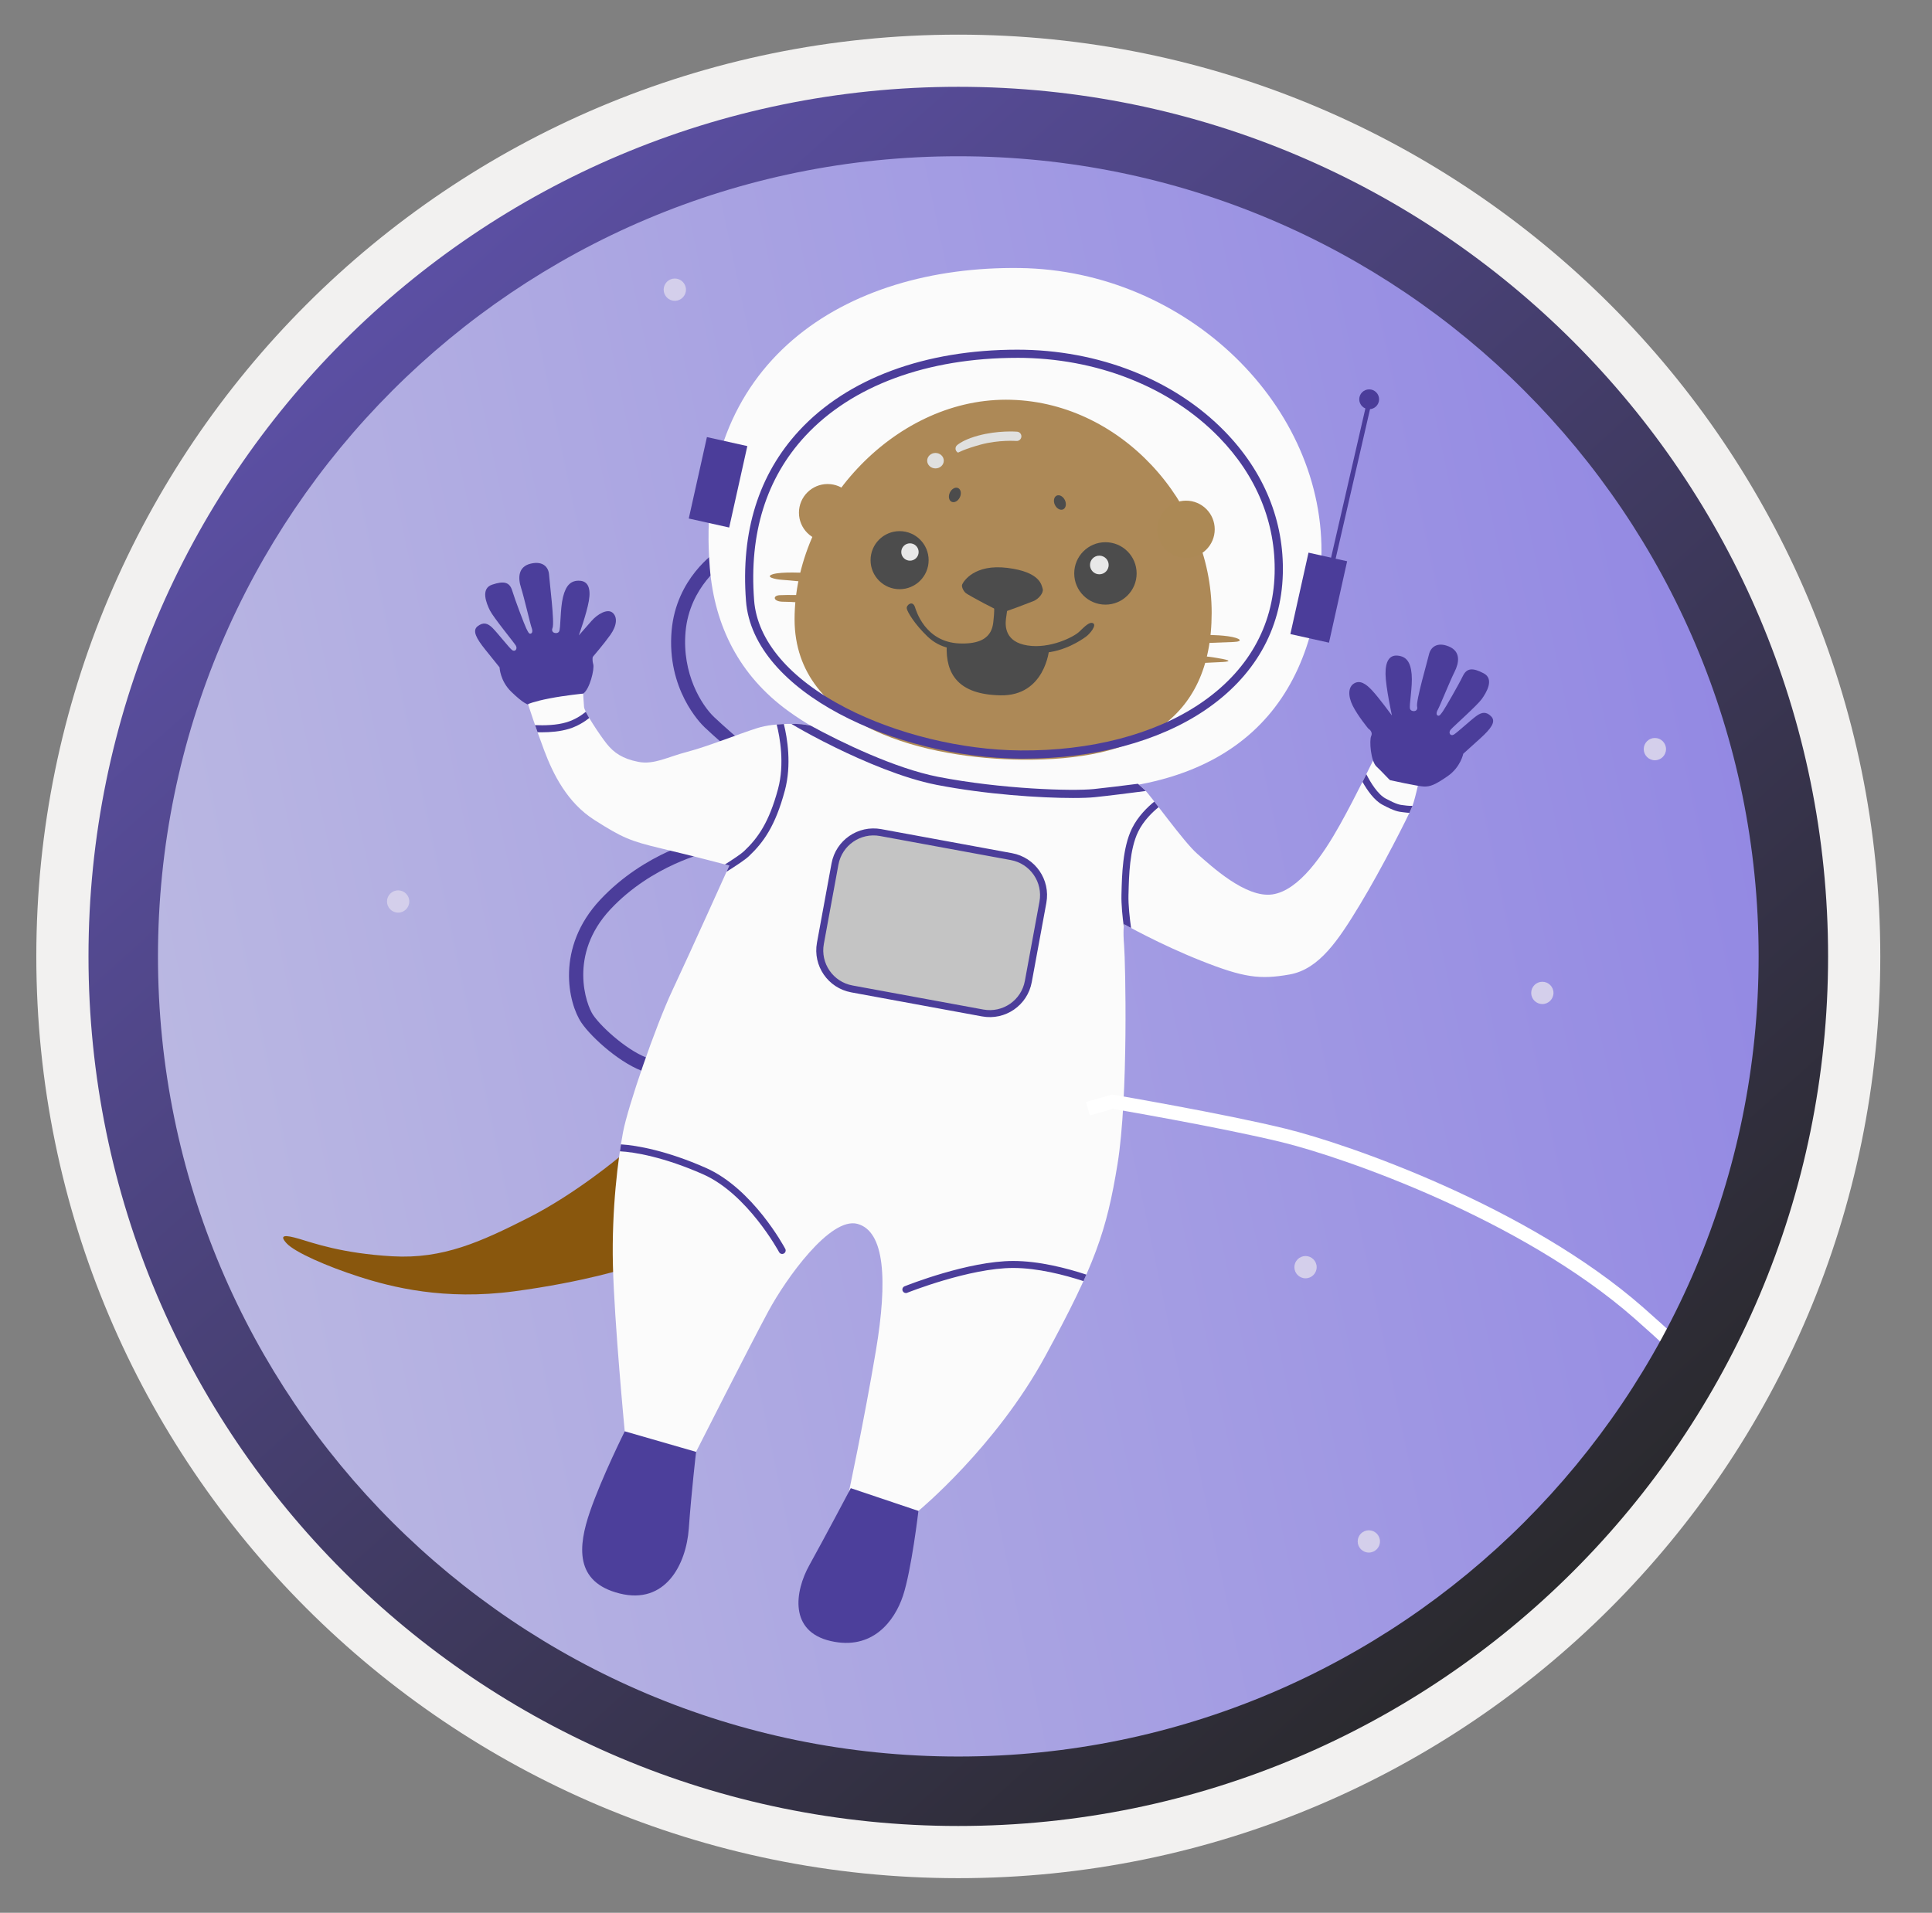 <svg width="103" height="102" viewBox="0 0 103 102" fill="none" xmlns="http://www.w3.org/2000/svg">
<rect x="0" y="0" width="103" height="102" fill="#808080" stroke="none"/>
<path d="M51.089 97.351C25.493 97.351 4.738 76.606 4.738 51C4.738 25.393 25.493 4.649 51.089 4.649C76.686 4.649 97.44 25.403 97.44 51C97.44 76.597 76.686 97.351 51.089 97.351Z" fill="url(#paint0_linear_1834_4687)"/>
<path fill-rule="evenodd" clip-rule="evenodd" d="M96.54 51C96.54 76.102 76.191 96.45 51.09 96.45C25.988 96.45 5.639 76.102 5.639 51C5.639 25.899 25.988 5.55 51.09 5.55C76.191 5.55 96.54 25.899 96.54 51ZM51.09 1.847C78.241 1.847 100.243 23.849 100.243 51C100.243 78.151 78.231 100.154 51.09 100.154C23.938 100.154 1.936 78.141 1.936 51C1.936 23.849 23.938 1.847 51.09 1.847Z" fill="#F2F1F0"/>
<path d="M33.051 61.672C33.051 61.672 30.686 63.663 28.167 64.939C25.647 66.214 23.625 67.148 20.918 66.992C18.212 66.837 16.687 66.277 15.941 66.059C15.194 65.841 14.852 65.841 15.287 66.308C15.723 66.774 17.403 67.521 19.145 68.081C20.887 68.641 23.687 69.356 27.42 68.859C31.153 68.361 33.58 67.583 33.486 67.583C33.393 67.583 34.669 64.534 34.669 64.534L33.051 61.672Z" fill="#89570D"/>
<path d="M39.085 40.14C39.044 40.104 38.068 39.265 37.554 38.773C37.346 38.574 35.53 36.744 35.807 33.618C36.053 30.833 38.127 29.452 38.215 29.395L38.622 30.02C38.603 30.033 36.763 31.271 36.549 33.684C36.35 35.94 37.41 37.606 38.068 38.235C38.568 38.712 39.56 39.566 39.57 39.575L39.084 40.141L39.085 40.14Z" fill="#4B3D9A"/>
<path d="M34.438 57.177C33.18 56.802 31.561 55.365 31 54.54C30.293 53.501 29.609 50.529 32.001 47.977C34.386 45.432 37.417 44.753 37.544 44.725L37.702 45.455L37.624 45.09L37.704 45.455C37.675 45.461 34.767 46.118 32.546 48.487C30.279 50.905 31.254 53.585 31.617 54.119C32.111 54.846 33.602 56.149 34.65 56.46L34.437 57.175L34.438 57.177Z" fill="#4B3D9A"/>
<path d="M70.444 29.803C70.169 37.785 65.563 42.245 56.663 42.167C52.276 42.128 46.005 40.815 42.01 37.905C39.431 36.026 38.098 33.404 37.842 30.28C36.939 19.301 45.028 14.168 54.364 14.293C63.263 14.411 70.724 21.666 70.444 29.803Z" fill="#FBFBFB"/>
<path d="M64.597 32.671C64.597 38.52 60.563 40.568 54.493 40.511C49.571 40.463 42.361 38.869 42.361 33.021C42.361 27.172 47.56 21.315 53.63 21.315C59.7 21.315 64.597 26.822 64.597 32.671Z" fill="#AD8957"/>
<path d="M71.819 29.929L69.76 29.47L68.793 33.812L70.852 34.271L71.819 29.929Z" fill="#4B3D9A"/>
<path d="M39.842 23.788L37.688 23.308L36.72 27.65L38.875 28.13L39.842 23.788Z" fill="#4B3D9A"/>
<path d="M58.934 32.242C59.852 32.242 60.597 31.497 60.597 30.578C60.597 29.659 59.852 28.914 58.934 28.914C58.015 28.914 57.27 29.659 57.27 30.578C57.27 31.497 58.015 32.242 58.934 32.242Z" fill="#4C4C4C"/>
<path d="M58.608 30.625C58.883 30.625 59.106 30.402 59.106 30.127C59.106 29.852 58.883 29.63 58.608 29.63C58.333 29.63 58.111 29.852 58.111 30.127C58.111 30.402 58.333 30.625 58.608 30.625Z" fill="#E8E8E8"/>
<path d="M47.96 31.419C48.815 31.419 49.508 30.726 49.508 29.871C49.508 29.016 48.815 28.323 47.96 28.323C47.105 28.323 46.412 29.016 46.412 29.871C46.412 30.726 47.105 31.419 47.96 31.419Z" fill="#4C4C4C"/>
<path d="M48.512 29.898C48.768 29.898 48.975 29.691 48.975 29.436C48.975 29.18 48.768 28.973 48.512 28.973C48.257 28.973 48.049 29.18 48.049 29.436C48.049 29.691 48.257 29.898 48.512 29.898Z" fill="#E8E8E8"/>
<path d="M56.68 27.161C56.827 27.091 56.868 26.871 56.772 26.669C56.676 26.468 56.478 26.361 56.331 26.431C56.185 26.502 56.144 26.722 56.24 26.924C56.336 27.125 56.533 27.232 56.68 27.161Z" fill="#4C4C4C"/>
<path d="M51.173 26.519C51.269 26.317 51.228 26.097 51.081 26.027C50.934 25.957 50.737 26.063 50.641 26.265C50.544 26.466 50.585 26.687 50.732 26.757C50.879 26.827 51.077 26.721 51.173 26.519Z" fill="#4C4C4C"/>
<path d="M49.873 24.978C50.118 24.978 50.316 24.794 50.316 24.566C50.316 24.339 50.118 24.154 49.873 24.154C49.629 24.154 49.43 24.339 49.43 24.566C49.43 24.794 49.629 24.978 49.873 24.978Z" fill="#E0E0DF"/>
<path d="M51.078 24.137C50.916 24.06 50.894 23.841 51.034 23.73C51.228 23.577 51.566 23.389 52.148 23.23C53.205 22.942 54.184 23.016 54.225 23.02C54.362 23.031 54.464 23.15 54.453 23.287C54.441 23.424 54.319 23.526 54.185 23.515C54.176 23.515 53.248 23.445 52.28 23.709C51.419 23.944 51.079 24.136 51.079 24.136L51.078 24.137Z" fill="#E0E0DF"/>
<path d="M51.296 31.169C51.369 30.996 51.949 30.064 53.708 30.283C55.466 30.502 55.527 31.201 55.589 31.403C55.651 31.605 55.371 31.948 55.091 32.056C54.811 32.165 53.567 32.648 53.443 32.648C53.318 32.648 51.607 31.729 51.483 31.621C51.358 31.513 51.249 31.279 51.296 31.17V31.169Z" fill="#4C4C4C"/>
<path d="M48.777 32.367C48.831 32.526 49.306 34.234 51.142 34.311C52.977 34.388 52.931 33.347 52.977 32.957C53.023 32.568 53.008 31.76 53.008 31.76L53.817 31.791C53.817 31.791 53.678 32.615 53.63 33.004C53.583 33.394 53.583 34.234 54.781 34.42C55.98 34.607 57.239 33.97 57.534 33.689C57.829 33.408 58.094 33.129 58.281 33.238C58.467 33.348 58.125 33.783 57.892 33.954C57.66 34.124 56.725 34.763 55.605 34.81C54.485 34.857 51.67 34.685 51.67 34.685L50.986 34.608C50.986 34.608 50.162 34.623 49.462 33.955C48.761 33.287 48.373 32.634 48.342 32.447C48.311 32.26 48.653 31.996 48.777 32.37V32.367Z" fill="#4C4C4C"/>
<path d="M53.848 34.498L55.932 34.637C55.932 34.637 55.715 37.126 53.334 37.079C51.099 37.035 50.41 35.959 50.472 34.418C50.476 34.338 53.847 34.495 53.847 34.495L53.848 34.498Z" fill="#4C4C4C"/>
<path d="M42.967 30.547C42.897 30.547 41.684 30.477 41.217 30.616C40.751 30.756 41.311 30.896 41.708 30.92C42.105 30.944 43.177 31.059 43.177 31.059L42.967 30.547Z" fill="#AD8957"/>
<path d="M42.921 31.738C42.921 31.738 41.964 31.714 41.567 31.738C41.17 31.761 41.217 32.087 41.753 32.087C42.29 32.087 42.921 32.157 42.921 32.157V31.737V31.738Z" fill="#AD8957"/>
<path d="M64.082 33.861C64.082 33.861 64.829 33.837 65.482 33.93C66.135 34.024 66.322 34.21 65.762 34.234C65.202 34.258 63.919 34.304 63.919 34.304L64.082 33.861Z" fill="#AD8957"/>
<path d="M64.083 34.98C64.153 34.98 65.273 35.12 65.46 35.214C65.646 35.309 64.923 35.308 64.574 35.331C64.224 35.355 63.688 35.355 63.688 35.355L64.085 34.982L64.083 34.98Z" fill="#AD8957"/>
<path d="M63.231 29.754C64.075 29.754 64.76 29.07 64.76 28.226C64.76 27.382 64.075 26.698 63.231 26.698C62.388 26.698 61.703 27.382 61.703 28.226C61.703 29.07 62.388 29.754 63.231 29.754Z" fill="#AC8955"/>
<path d="M44.122 28.867C44.966 28.867 45.65 28.183 45.65 27.339C45.65 26.495 44.966 25.811 44.122 25.811C43.278 25.811 42.594 26.495 42.594 27.339C42.594 28.183 43.278 28.867 44.122 28.867Z" fill="#AD8957"/>
<path d="M54.588 40.456C54.522 40.456 54.456 40.456 54.39 40.456C47.775 40.4 40.144 36.932 39.771 32.045C39.488 28.354 40.444 25.297 42.611 22.957C45.185 20.179 49.314 18.647 54.237 18.647C58.565 18.647 62.595 20.236 65.296 23.006C67.394 25.159 68.464 27.784 68.391 30.598C68.314 33.575 66.875 36.094 64.225 37.882C61.764 39.544 58.347 40.455 54.589 40.455L54.588 40.456ZM54.235 19.082C49.436 19.082 45.42 20.563 42.929 23.252C40.848 25.498 39.931 28.445 40.204 32.01C40.368 34.165 42.105 36.202 45.093 37.748C47.79 39.143 51.266 39.992 54.391 40.018C58.145 40.051 61.546 39.163 63.979 37.52C66.506 35.814 67.88 33.416 67.954 30.585C68.023 27.891 66.995 25.375 64.981 23.308C62.362 20.622 58.445 19.081 54.234 19.081L54.235 19.082Z" fill="#4B3D9A"/>
<path d="M30.252 37.594C30.321 37.57 30.742 37.221 31.091 36.987C31.441 36.753 31.699 35.68 31.628 35.424C31.557 35.167 31.604 35.027 31.604 35.027C31.604 35.027 32.188 34.35 32.537 33.859C32.887 33.369 32.934 32.903 32.654 32.67C32.374 32.437 31.838 32.763 31.534 33.113C31.231 33.462 30.858 33.883 30.858 33.883C30.858 33.883 31.278 32.716 31.394 32.04C31.509 31.364 31.346 30.99 30.904 30.968C30.46 30.945 30.18 31.178 30.017 31.831C29.855 32.484 29.901 33.511 29.807 33.674C29.714 33.837 29.341 33.767 29.457 33.487C29.575 33.207 29.294 31.014 29.271 30.64C29.247 30.267 28.967 29.894 28.29 30.057C27.613 30.22 27.613 30.827 27.778 31.34C27.942 31.852 28.268 33.276 28.338 33.462C28.407 33.649 28.385 33.766 28.29 33.788C28.196 33.811 28.151 33.695 28.056 33.508C27.962 33.322 27.449 31.968 27.31 31.503C27.17 31.037 26.867 30.966 26.237 31.177C25.607 31.387 25.933 32.179 26.12 32.553C26.307 32.926 27.379 34.233 27.496 34.419C27.613 34.606 27.449 34.793 27.286 34.653C27.123 34.514 26.516 33.744 26.259 33.486C26.003 33.229 25.769 33.16 25.466 33.393C25.162 33.626 25.396 34.046 25.863 34.63C26.329 35.213 26.633 35.587 26.633 35.587C26.633 35.587 26.656 36.31 27.262 36.893C27.869 37.477 28.102 37.593 28.406 37.64C28.71 37.687 30.249 37.593 30.249 37.593L30.252 37.594Z" fill="#4B3E9B"/>
<path d="M42.757 38.62C42.757 38.62 41.38 38.504 40.354 38.831C39.327 39.158 37.717 39.811 36.644 40.09C35.572 40.369 34.871 40.789 34.031 40.626C33.191 40.463 32.724 40.136 32.351 39.669C31.978 39.203 31.162 37.966 31.138 37.71C31.114 37.453 31.091 36.987 31.091 36.987C31.091 36.987 30.134 37.08 29.294 37.243C28.454 37.406 28.15 37.547 28.15 37.547C28.15 37.547 28.547 38.783 29.014 40.02C29.48 41.257 30.227 42.797 31.697 43.73C33.166 44.663 33.587 44.85 35.267 45.247C36.947 45.644 38.883 46.156 38.883 46.156C38.883 46.156 36.76 50.87 35.849 52.806C34.938 54.743 33.47 59.013 33.212 60.39C32.955 61.766 32.605 64.449 32.676 67.459C32.747 70.469 33.306 76.325 33.306 76.325L34.378 77.818L37.108 77.421C37.108 77.421 40.002 71.705 40.959 69.931C41.916 68.158 44.271 64.868 45.718 65.265C47.166 65.662 47.328 68.252 46.699 72.008C46.069 75.765 45.206 79.801 45.206 79.801L46.722 81.784L48.962 80.571C48.962 80.571 53.093 77.164 55.729 72.311C58.366 67.458 58.996 65.661 59.579 62.068C60.163 58.476 60 51.289 59.929 50.426C59.858 49.562 59.929 49.282 59.929 49.282C59.929 49.282 61.819 50.355 64.059 51.242C66.299 52.129 67.163 52.245 68.749 51.965C70.336 51.685 71.362 50.122 72.506 48.232C73.65 46.342 75.096 43.496 75.282 43.029C75.469 42.563 75.749 41.163 75.749 41.163L74.582 40.182L73.205 40.556C73.205 40.532 72.319 42.398 71.432 43.985C70.545 45.572 69.262 47.484 67.838 47.694C66.415 47.905 64.572 46.178 63.825 45.524C63.079 44.871 61.305 42.351 61.002 42.095C60.698 41.838 60.069 41.231 60.069 41.231L52.463 41.208L45.509 39.037L42.757 38.617V38.62Z" fill="#FBFBFB"/>
<path d="M53.923 45.68L46.948 44.397C45.813 44.189 44.724 44.94 44.515 46.074L43.738 50.302C43.529 51.437 44.28 52.526 45.415 52.734L52.39 54.017C53.525 54.226 54.614 53.475 54.822 52.34L55.6 48.113C55.809 46.978 55.058 45.889 53.923 45.68Z" fill="#C4C4C4" stroke="#4B3D9A" stroke-width="0.373" stroke-miterlimit="10"/>
<path d="M74.12 41.609C74.054 41.576 73.695 41.164 73.386 40.878C73.077 40.591 72.993 39.491 73.102 39.249C73.212 39.006 72.948 38.853 72.948 38.853C72.948 38.853 72.388 38.175 72.119 37.636C71.85 37.097 71.878 36.629 72.191 36.443C72.505 36.256 72.816 36.462 73.135 36.8C73.508 37.197 74.207 38.154 74.207 38.154C74.207 38.154 73.875 36.632 73.866 35.945C73.858 35.258 74.078 34.916 74.52 34.962C74.961 35.008 75.2 35.283 75.259 35.954C75.317 36.624 75.109 37.631 75.175 37.806C75.241 37.982 75.621 37.972 75.55 37.677C75.479 37.382 76.101 35.261 76.183 34.896C76.266 34.531 76.6 34.206 77.244 34.474C77.887 34.742 77.79 35.341 77.548 35.822C77.306 36.303 76.76 37.657 76.661 37.83C76.563 38.003 76.568 38.123 76.656 38.16C76.745 38.197 76.809 38.09 76.931 37.92C77.053 37.749 77.774 36.495 77.985 36.056C78.197 35.616 78.508 35.595 79.096 35.903C79.685 36.209 79.238 36.942 78.994 37.28C78.751 37.619 77.485 38.74 77.341 38.907C77.196 39.073 77.328 39.282 77.511 39.17C77.694 39.058 78.415 38.393 78.709 38.18C79.004 37.967 79.245 37.935 79.507 38.212C79.77 38.49 79.474 38.868 78.921 39.371C78.368 39.873 78.01 40.194 78.01 40.194C78.01 40.194 77.873 40.905 77.183 41.385C76.492 41.866 76.243 41.944 75.936 41.943C75.628 41.941 74.123 41.606 74.123 41.606L74.12 41.609Z" fill="#4B3D9A"/>
<path d="M37.111 77.421L33.308 76.325C33.308 76.325 32.072 78.799 31.449 80.618C30.827 82.437 30.609 84.366 33.036 84.973C35.462 85.581 36.582 83.449 36.722 81.504C36.861 79.559 37.11 77.421 37.11 77.421H37.111Z" fill="#4C3F9B"/>
<path d="M45.357 79.358C45.357 79.358 43.926 82.064 43.148 83.464C42.37 84.864 42.059 86.996 44.283 87.508C46.507 88.021 47.69 86.451 48.14 85.097C48.591 83.743 48.964 80.57 48.964 80.57L45.355 79.356L45.357 79.358Z" fill="#4C3F9B"/>
<path d="M41.84 42.168C42.215 40.773 41.97 39.338 41.789 38.608C41.667 38.613 41.539 38.622 41.408 38.633C41.576 39.305 41.84 40.727 41.479 42.071C41 43.855 40.408 44.689 39.665 45.39C39.507 45.539 39.094 45.815 38.652 46.095C38.799 46.134 38.882 46.156 38.882 46.156C38.882 46.156 38.829 46.276 38.734 46.485C39.211 46.186 39.721 45.85 39.92 45.662C40.709 44.917 41.337 44.038 41.839 42.168H41.84Z" fill="#4B3D9A"/>
<path d="M30.329 38.868C30.779 38.728 31.145 38.502 31.415 38.289C31.342 38.166 31.28 38.053 31.231 37.957C30.986 38.157 30.645 38.379 30.218 38.511C29.678 38.678 29.001 38.689 28.526 38.668C28.568 38.788 28.612 38.915 28.659 39.047C28.729 39.048 28.8 39.05 28.874 39.05C29.327 39.05 29.866 39.01 30.329 38.867V38.868Z" fill="#4B3D9A"/>
<path d="M60.162 47.724L60.165 47.641C60.188 46.703 60.222 45.285 60.68 44.348C60.966 43.761 61.446 43.303 61.769 43.04C61.689 42.936 61.612 42.836 61.54 42.744C61.188 43.029 60.665 43.527 60.344 44.185C59.85 45.196 59.814 46.663 59.79 47.633L59.788 47.715C59.775 48.232 59.844 48.898 59.911 49.403C59.919 49.319 59.928 49.283 59.928 49.283C59.928 49.283 60.063 49.359 60.3 49.487C60.231 48.981 60.148 48.258 60.162 47.725V47.724Z" fill="#4B3D9A"/>
<path d="M75.303 42.972C75.183 42.973 75.077 42.972 75.004 42.961C74.949 42.953 74.9 42.948 74.854 42.943C74.62 42.918 74.478 42.903 73.876 42.584C73.448 42.356 73.066 41.724 72.842 41.284C72.78 41.409 72.712 41.547 72.638 41.694C72.892 42.144 73.266 42.682 73.702 42.913C74.338 43.251 74.531 43.284 74.817 43.314C74.859 43.319 74.905 43.323 74.955 43.33C75.007 43.338 75.071 43.341 75.141 43.343C75.209 43.2 75.257 43.091 75.282 43.028C75.29 43.01 75.297 42.99 75.303 42.971V42.972Z" fill="#4B3D9A"/>
<path d="M48.225 68.592C48.129 68.631 48.083 68.739 48.122 68.835C48.152 68.907 48.221 68.952 48.295 68.952C48.319 68.952 48.342 68.948 48.365 68.938C48.397 68.925 51.688 67.614 54.019 67.614C55.322 67.614 56.75 67.985 57.762 68.315C57.816 68.198 57.867 68.082 57.916 67.969C56.881 67.629 55.399 67.241 54.019 67.241C51.615 67.241 48.362 68.538 48.225 68.592Z" fill="#4B3D9A"/>
<path d="M41.534 66.769C41.568 66.832 41.633 66.868 41.699 66.868C41.728 66.868 41.758 66.86 41.787 66.845C41.878 66.797 41.913 66.684 41.864 66.593C41.794 66.462 40.126 63.381 37.637 62.28C35.579 61.368 33.944 61.073 33.105 61.024C33.086 61.142 33.068 61.266 33.049 61.394C33.83 61.43 35.432 61.711 37.486 62.621C39.856 63.67 41.518 66.738 41.535 66.769H41.534Z" fill="#4B3D9A"/>
<path d="M42.188 38.6C42.286 38.659 42.398 38.725 42.531 38.802C42.872 38.998 43.587 39.398 44.557 39.871C46.011 40.581 48.126 41.501 49.934 41.853C52.579 42.367 55.48 42.553 57.202 42.553C57.7 42.553 58.099 42.538 58.365 42.51C59.093 42.435 60.266 42.287 61.083 42.18C61.051 42.144 61.023 42.116 61.002 42.098C60.91 42.02 60.788 41.91 60.663 41.795C59.89 41.894 58.94 42.012 58.319 42.076C57.153 42.195 53.382 42.08 50.014 41.425C47.735 40.982 44.83 39.58 43.21 38.69L42.756 38.62C42.756 38.62 42.527 38.6 42.186 38.6H42.188Z" fill="#4B3D9A"/>
<path d="M72.994 21.821C73.286 21.821 73.523 21.584 73.523 21.292C73.523 21 73.286 20.763 72.994 20.763C72.702 20.763 72.465 21 72.465 21.292C72.465 21.584 72.702 21.821 72.994 21.821Z" fill="#4B3D9A"/>
<path d="M72.811 21.7L70.944 29.819L71.187 29.875L73.054 21.756L72.811 21.7Z" fill="#4B3D9A"/>
<path d="M58.001 59.121L59.307 58.748C59.307 58.748 65.156 59.744 68.454 60.552C71.751 61.361 81.271 64.659 87.368 70.01C93.466 75.361 88.601 72.302 88.725 74.79" stroke="white" stroke-width="0.747" stroke-miterlimit="10"/>
<circle cx="35.976" cy="15.447" r="0.594" fill="#D4CFEB"/>
<circle cx="82.226" cy="52.947" r="0.594" fill="#D4CFEB"/>
<circle cx="88.226" cy="39.947" r="0.594" fill="#D4CFEB"/>
<circle cx="21.226" cy="48.072" r="0.594" fill="#D4CFEB"/>
<circle cx="69.601" cy="67.572" r="0.594" fill="#D4CFEB"/>
<circle cx="72.976" cy="82.197" r="0.594" fill="#D4CFEB"/>
<path fill-rule="evenodd" clip-rule="evenodd" d="M93.757 51C93.757 74.567 74.656 93.667 51.089 93.667C27.523 93.667 8.422 74.567 8.422 51C8.422 27.433 27.523 8.332 51.089 8.332C74.656 8.332 93.757 27.433 93.757 51ZM51.089 4.629C76.696 4.629 97.46 25.393 97.46 51C97.46 76.606 76.696 97.371 51.089 97.371C25.483 97.371 4.718 76.606 4.718 51C4.718 25.393 25.473 4.629 51.089 4.629Z" fill="url(#paint1_linear_1834_4687)"/>
<defs>
<linearGradient id="paint0_linear_1834_4687" x1="9.226" y1="81.541" x2="162.127" y2="49.416" gradientUnits="userSpaceOnUse">
<stop offset="0" stop-color="#BCBAE2"/>
<stop offset="0.623" stop-color="#9085E3"/>
</linearGradient>
<linearGradient id="paint1_linear_1834_4687" x1="15.676" y1="11.223" x2="91.678" y2="95.724" gradientUnits="userSpaceOnUse">
<stop stop-color="#5F52AC"/>
<stop offset="0.915" stop-color="#282828"/>
</linearGradient>
</defs>
</svg>
